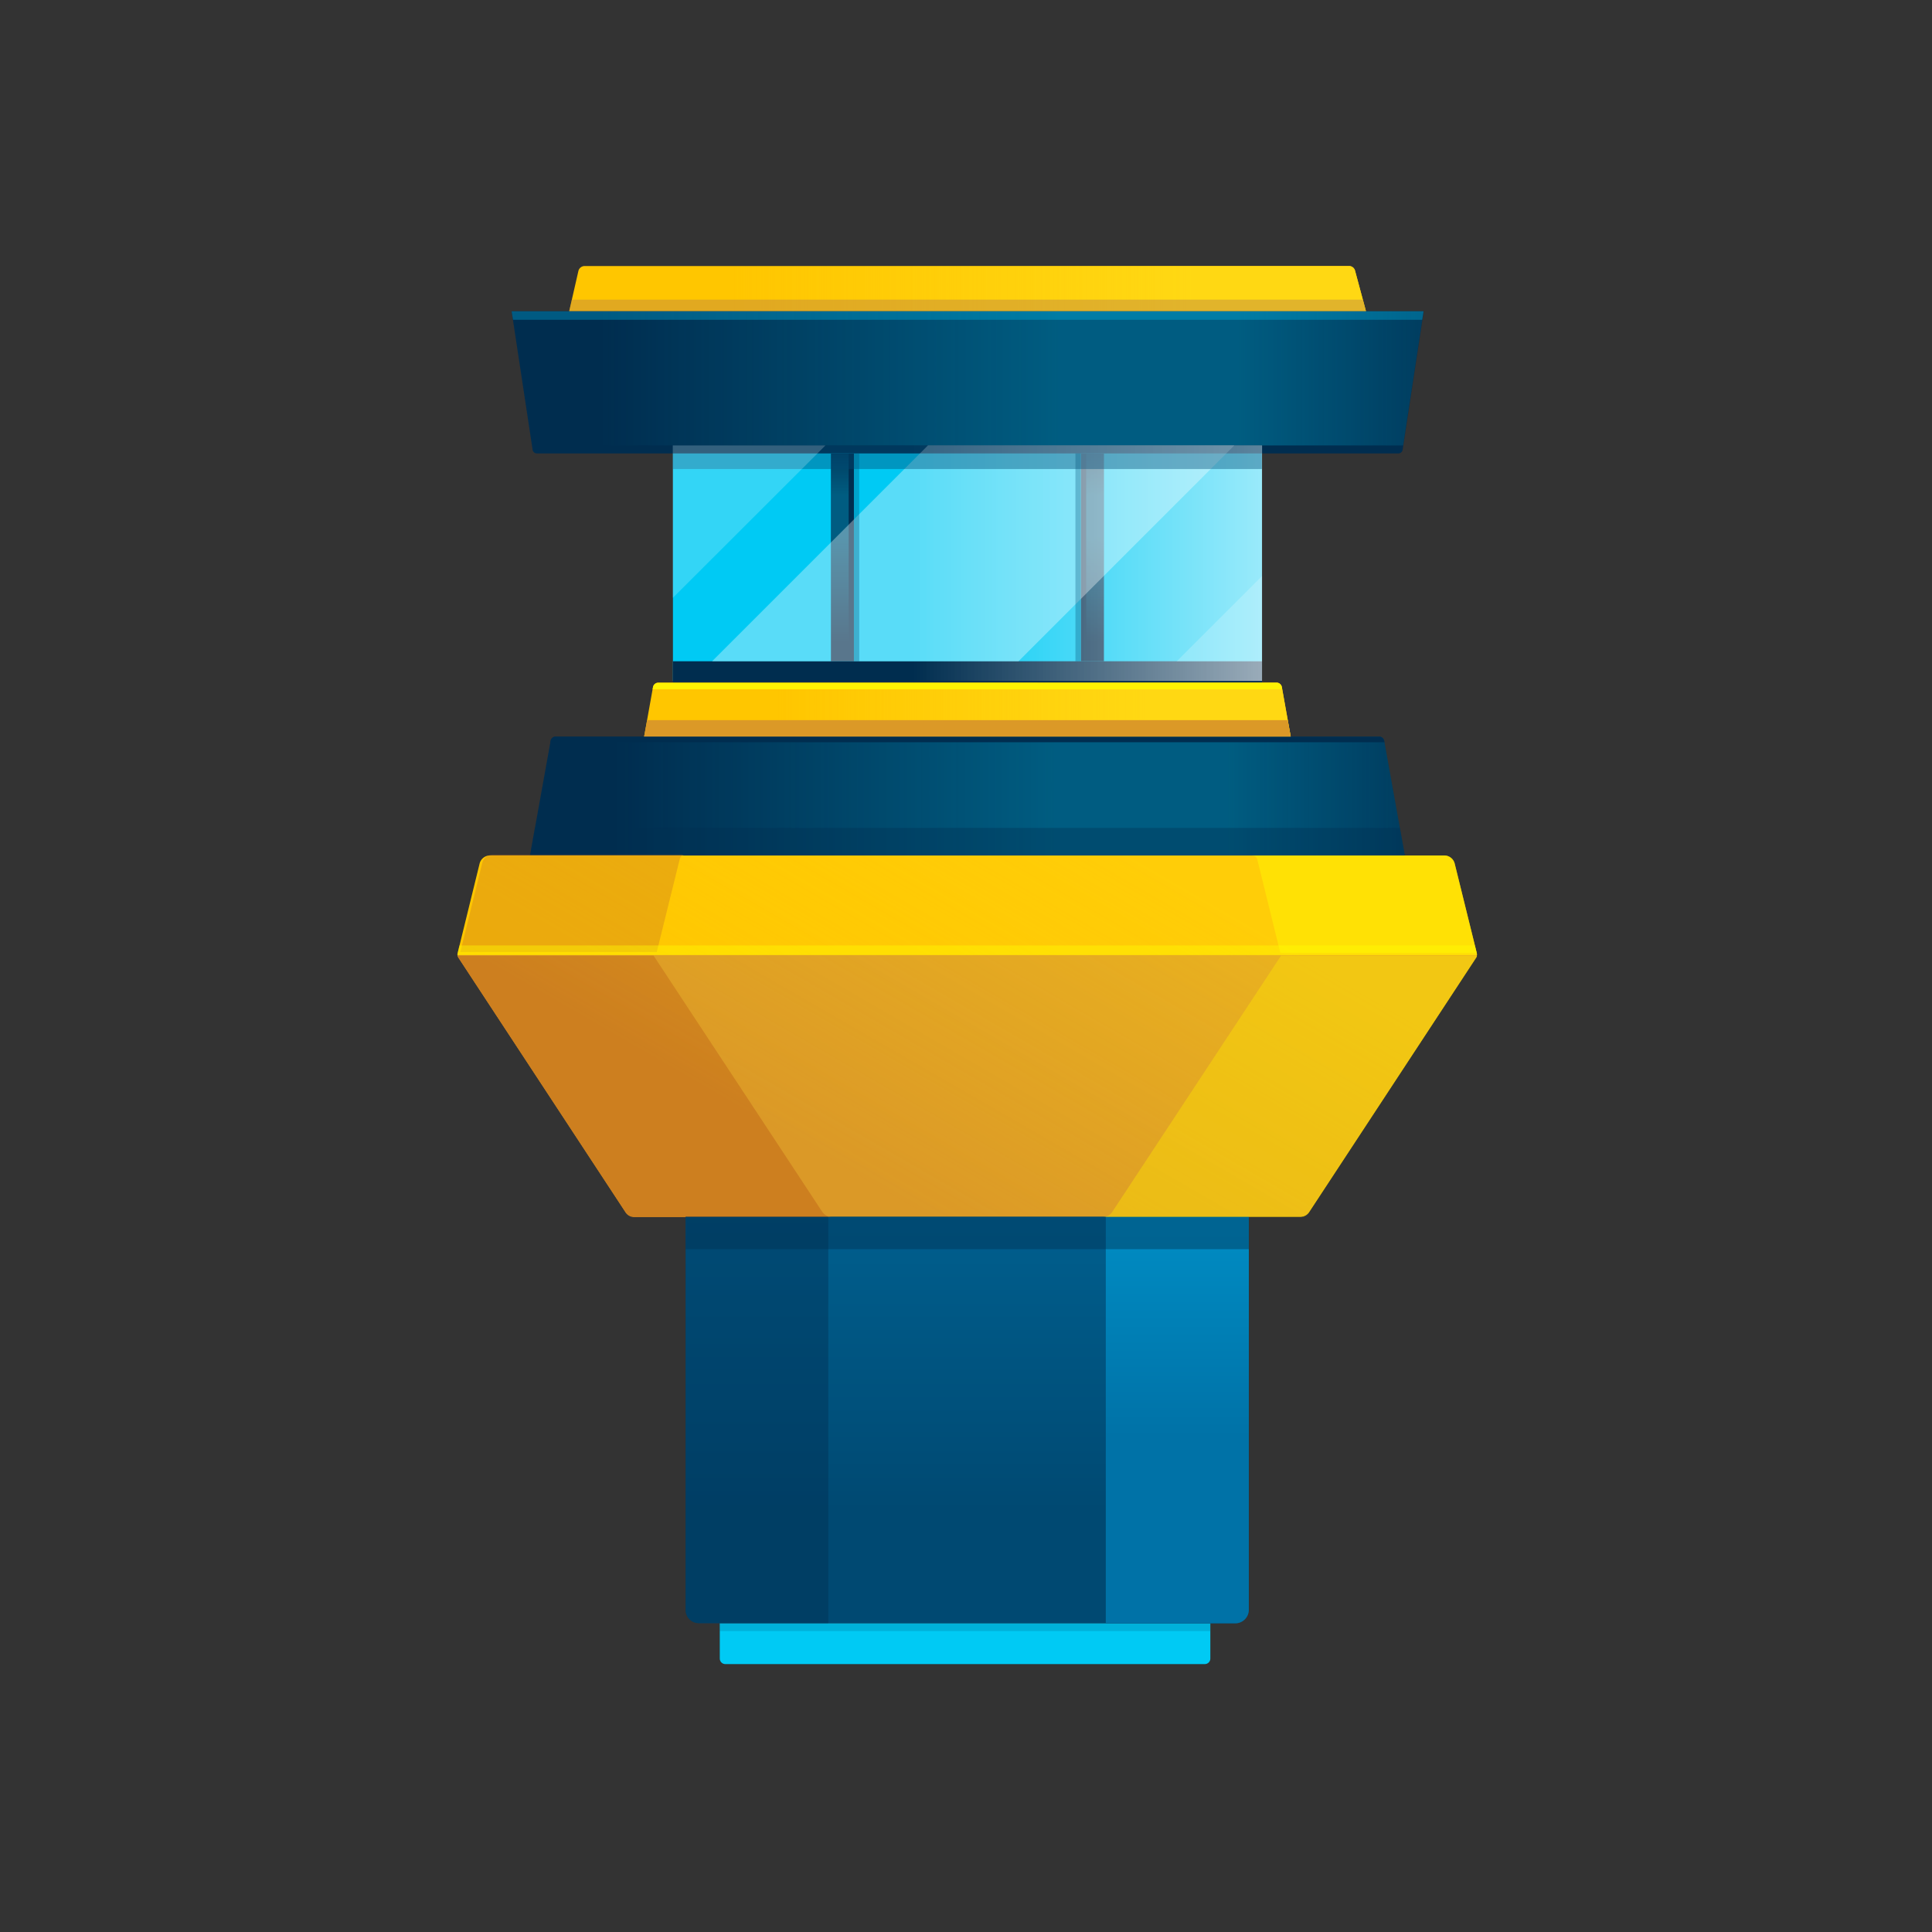<?xml version="1.0" encoding="UTF-8" standalone="yes"?>
<svg xmlns="http://www.w3.org/2000/svg" xmlns:xlink="http://www.w3.org/1999/xlink" viewBox="0 0 128 128" width="80px" height="80px">
  <rect x="0" y="0" width="128" height="128" fill="#333333" stroke="none"/>
  <defs>
    <clipPath id="towergit-original-i">
      <path d="M0 0h128v128H0z"/>
    </clipPath>
    <clipPath id="towergit-original-h">
      <path d="M0 0h128v128H0z"/>
    </clipPath>
    <clipPath id="towergit-original-s">
      <path d="M0 0h128v128H0z"/>
    </clipPath>
    <clipPath id="towergit-original-o">
      <path d="M0 0h128v128H0z"/>
    </clipPath>
    <clipPath id="towergit-original-l">
      <path d="M0 0h128v128H0z"/>
    </clipPath>
    <clipPath id="towergit-original-k">
      <path d="M0 0h128v128H0z"/>
    </clipPath>
    <clipPath id="towergit-original-r">
      <path d="M0 0h128v128H0z"/>
    </clipPath>
    <clipPath id="towergit-original-f">
      <path d="M0 0h128v128H0z"/>
    </clipPath>
    <clipPath id="towergit-original-c">
      <path d="M0 0h128v128H0z"/>
    </clipPath>
    <clipPath id="towergit-original-d">
      <path d="M0 0h128v128H0z"/>
    </clipPath>
    <clipPath id="towergit-original-q">
      <path d="M0 0h128v128H0z"/>
    </clipPath>
    <clipPath id="towergit-original-t">
      <path d="M0 0h128v128H0z"/>
    </clipPath>
    <clipPath id="towergit-original-b">
      <path d="M0 0h128v128H0z"/>
    </clipPath>
    <clipPath id="towergit-original-p">
      <path d="M0 0h128v128H0z"/>
    </clipPath>
    <clipPath id="towergit-original-g">
      <path d="M0 0h128v128H0z"/>
    </clipPath>
    <clipPath id="towergit-original-j">
      <path d="M0 0h128v128H0z"/>
    </clipPath>
    <clipPath id="towergit-original-m">
      <path d="M0 0h128v128H0z"/>
    </clipPath>
    <mask id="towergit-original-Q">
      <g filter="url(#towergit-original-a)">
        <path d="M0 0h128v128H0z" fill-opacity=".349"/>
      </g>
    </mask>
    <mask id="towergit-original-S">
      <g filter="url(#towergit-original-a)">
        <path d="M0 0h128v128H0z" fill-opacity=".2"/>
      </g>
    </mask>
    <mask id="towergit-original-u">
      <g filter="url(#towergit-original-a)">
        <path d="M0 0h128v128H0z" fill-opacity=".6"/>
      </g>
    </mask>
    <mask id="towergit-original-U">
      <g filter="url(#towergit-original-a)">
        <path d="M0 0h128v128H0z" fill-opacity=".4"/>
      </g>
    </mask>
    <mask id="towergit-original-N">
      <g filter="url(#towergit-original-a)">
        <path d="M0 0h128v128H0z" fill-opacity=".4"/>
      </g>
    </mask>
    <mask id="towergit-original-X">
      <g filter="url(#towergit-original-a)">
        <path d="M0 0h128v128H0z" fill-opacity=".4"/>
      </g>
    </mask>
    <mask id="towergit-original-I">
      <g filter="url(#towergit-original-a)">
        <path d="M0 0h128v128H0z" fill-opacity=".302"/>
      </g>
    </mask>
    <mask id="towergit-original-Z">
      <g filter="url(#towergit-original-a)">
        <path d="M0 0h128v128H0z" fill-opacity=".42"/>
      </g>
    </mask>
    <mask id="towergit-original-w">
      <g filter="url(#towergit-original-a)">
        <path d="M0 0h128v128H0z" fill-opacity=".2"/>
      </g>
    </mask>
    <mask id="towergit-original-ab">
      <g filter="url(#towergit-original-a)">
        <path d="M0 0h128v128H0z" fill-opacity=".4"/>
      </g>
    </mask>
    <mask id="towergit-original-C">
      <g filter="url(#towergit-original-a)">
        <path d="M0 0h128v128H0z" fill-opacity=".2"/>
      </g>
    </mask>
    <mask id="towergit-original-ad">
      <g filter="url(#towergit-original-a)">
        <path d="M0 0h128v128H0z" fill-opacity=".4"/>
      </g>
    </mask>
    <mask id="towergit-original-A">
      <g filter="url(#towergit-original-a)">
        <path d="M0 0h128v128H0z" fill-opacity=".4"/>
      </g>
    </mask>
    <mask id="towergit-original-af">
      <g filter="url(#towergit-original-a)">
        <path d="M0 0h128v128H0z" fill-opacity=".4"/>
      </g>
    </mask>
    <mask id="towergit-original-y">
      <g filter="url(#towergit-original-a)">
        <path d="M0 0h128v128H0z" fill-opacity=".349"/>
      </g>
    </mask>
    <mask id="towergit-original-ah">
      <g filter="url(#towergit-original-a)">
        <path d="M0 0h128v128H0z" fill-opacity=".4"/>
      </g>
    </mask>
    <mask id="towergit-original-G">
      <g filter="url(#towergit-original-a)">
        <path d="M0 0h128v128H0z" fill-opacity=".302"/>
      </g>
    </mask>
    <g id="towergit-original-O" clip-path="url(#towergit-original-b)">
      <path d="M37.71 20.625H90.5l-.2-.773H37.888zm0 0" fill="#b47d4f"/>
    </g>
    <g id="towergit-original-ag" clip-path="url(#towergit-original-c)">
      <path d="M84.824 63.125l-1.523-6.176a.364.364 0 00-.352-.273h12.739c.335 0 .624.222.699.55l1.449 5.9zm0 0" fill="#ff0"/>
    </g>
    <g id="towergit-original-Y" clip-path="url(#towergit-original-d)">
      <path d="M97.836 63.125l-1.46-5.898a.718.718 0 00-.7-.55h-63.2a.712.712 0 00-.703.55l-1.449 5.9a.348.348 0 00.05.287L41.461 80.3c.125.187.34.3.562.3h44.14a.681.681 0 00.564-.3l11.085-16.887c.024-.09.05-.187.024-.29zm0 0" fill="url(#towergit-original-e)"/>
    </g>
    <g id="towergit-original-x" clip-path="url(#towergit-original-f)">
      <path d="M77.96 43.813h5.653v-5.649zm0 0" fill="#fff"/>
    </g>
    <g id="towergit-original-ai" clip-path="url(#towergit-original-g)">
      <path d="M30.29 63.273h67.585l-.164-.636H30.438zm0 0" fill="#ff0"/>
    </g>
    <g id="towergit-original-aa" clip-path="url(#towergit-original-h)">
      <path d="M45.426 80.602h37.312v2.16H45.426zm0 0" fill="#002d4f"/>
    </g>
    <g id="towergit-original-H" clip-path="url(#towergit-original-i)">
      <path d="M56.574 30.04h.352v13.773h-.352zm0 0" fill="#004972"/>
    </g>
    <g id="towergit-original-R" clip-path="url(#towergit-original-j)">
      <path d="M93.074 56.676l-.324-1.824H35.437l-.324 1.824zm0 0" fill="#002d4f"/>
    </g>
    <g id="towergit-original-ac" clip-path="url(#towergit-original-k)">
      <path d="M43.512 63.074l1.527-6.176a.36.36 0 01.348-.273H32.648a.712.712 0 00-.699.55l-1.45 5.9zm0 0" fill="#cd7f1f"/>
    </g>
    <g id="towergit-original-B" clip-path="url(#towergit-original-l)">
      <path d="M44.574 29.512h39.028v1.562H44.574zm0 0" fill="#004972"/>
    </g>
    <g id="towergit-original-v" clip-path="url(#towergit-original-m)">
      <path d="M44.574 29.512h39.04v15.601h-39.04zm0 0" fill="url(#towergit-original-n)"/>
    </g>
    <g id="towergit-original-ae" clip-path="url(#towergit-original-o)">
      <path d="M73.71 80.262l11.165-16.95h12.988a.647.647 0 01-.05.137L86.727 80.336a.681.681 0 01-.563.3H73.086a.76.76 0 00.625-.374zm0 0" fill="#ffe700"/>
    </g>
    <g id="towergit-original-T" clip-path="url(#towergit-original-p)">
      <path d="M47.688 107.54h32.488v.522h-32.49zm0 0" fill="#004972"/>
    </g>
    <g id="towergit-original-J" clip-path="url(#towergit-original-q)">
      <path d="M71.25 30.04h.352v13.773h-.352zm0 0" fill="#004972"/>
    </g>
    <g id="towergit-original-D" clip-path="url(#towergit-original-r)">
      <path d="M54.688 29.512H44.573v10.101zm0 0" fill="#fff"/>
    </g>
    <g id="towergit-original-z" clip-path="url(#towergit-original-s)">
      <path d="M67.477 43.813l14.296-14.301H61.477l-14.301 14.3zm0 0" fill="#fff"/>
    </g>
    <g id="towergit-original-V" clip-path="url(#towergit-original-t)">
      <path d="M54.887 80.602h-9.473v26.062c0 .484.387.875.875.875h8.586V80.602zm0 0" fill="#002d4f"/>
    </g>
    <linearGradient id="towergit-original-e" x1="402.006" x2="592.967" y1="683.678" y2="352.925" gradientTransform="scale(.125)" gradientUnits="userSpaceOnUse">
      <stop offset=".204" stop-color="#ffd813" stop-opacity="0"/>
      <stop offset=".781" stop-color="#ffd813"/>
    </linearGradient>
    <linearGradient id="towergit-original-n" x1="356.628" x2="668.854" y1="298.508" y2="298.508" gradientTransform="scale(.125)" gradientUnits="userSpaceOnUse">
      <stop offset=".408" stop-color="#fff" stop-opacity="0"/>
      <stop offset=".999" stop-color="#fff"/>
    </linearGradient>
    <linearGradient id="towergit-original-E" x1="445.097" x2="445.097" y1="350.498" y2="240.257" gradientTransform="scale(.125)" gradientUnits="userSpaceOnUse">
      <stop offset=".096" stop-color="#00caf4" stop-opacity="0"/>
      <stop offset=".568" stop-color="#00caf4" stop-opacity=".282"/>
      <stop offset=".6" stop-color="#00caf4" stop-opacity=".302"/>
      <stop offset=".797" stop-color="#00caf4" stop-opacity=".302"/>
      <stop offset="1" stop-color="#00caf4" stop-opacity=".102"/>
    </linearGradient>
    <linearGradient id="towergit-original-F" x1="-13963.451" x2="-13963.451" y1="350.498" y2="240.257" gradientTransform="matrix(-.125 0 0 .125 -1672.883 0)" gradientUnits="userSpaceOnUse">
      <stop offset=".096" stop-color="#00caf4" stop-opacity="0"/>
      <stop offset=".568" stop-color="#00caf4" stop-opacity=".282"/>
      <stop offset=".6" stop-color="#00caf4" stop-opacity=".302"/>
      <stop offset=".797" stop-color="#00caf4" stop-opacity=".302"/>
      <stop offset="1" stop-color="#00caf4" stop-opacity=".102"/>
    </linearGradient>
    <linearGradient id="towergit-original-aj" x1="271.237" x2="754.495" y1="200.537" y2="200.537" gradientTransform="scale(.125)" gradientUnits="userSpaceOnUse">
      <stop offset=".096" stop-color="#00caf4" stop-opacity="0"/>
      <stop offset=".568" stop-color="#00caf4" stop-opacity=".282"/>
      <stop offset=".6" stop-color="#00caf4" stop-opacity=".302"/>
      <stop offset=".797" stop-color="#00caf4" stop-opacity=".302"/>
      <stop offset="1" stop-color="#00caf4" stop-opacity=".102"/>
    </linearGradient>
    <linearGradient id="towergit-original-P" x1="341.428" x2="684.054" y1="376.151" y2="376.151" gradientTransform="scale(.125)" gradientUnits="userSpaceOnUse">
      <stop offset=".204" stop-color="#ffd813" stop-opacity="0"/>
      <stop offset=".781" stop-color="#ffd813"/>
    </linearGradient>
    <linearGradient id="towergit-original-K" x1="280.913" x2="744.569" y1="421.897" y2="421.897" gradientTransform="scale(.125)" gradientUnits="userSpaceOnUse">
      <stop offset=".096" stop-color="#00caf4" stop-opacity="0"/>
      <stop offset=".568" stop-color="#00caf4" stop-opacity=".282"/>
      <stop offset=".6" stop-color="#00caf4" stop-opacity=".302"/>
      <stop offset=".797" stop-color="#00caf4" stop-opacity=".302"/>
      <stop offset="1" stop-color="#00caf4" stop-opacity=".102"/>
    </linearGradient>
    <linearGradient id="towergit-original-L" x1="512.625" x2="512.625" y1="644.777" y2="860.332" gradientTransform="scale(.125)" gradientUnits="userSpaceOnUse">
      <stop offset="0" stop-color="#005f8e"/>
      <stop offset=".724" stop-color="#004972"/>
      <stop offset=".74" stop-color="#004972"/>
    </linearGradient>
    <linearGradient id="towergit-original-W" x1="623.997" x2="623.997" y1="644.778" y2="860.332" gradientTransform="scale(.125)" gradientUnits="userSpaceOnUse">
      <stop offset="0" stop-color="#008dc4"/>
      <stop offset=".541" stop-color="#0072a7"/>
    </linearGradient>
    <linearGradient id="towergit-original-M" x1="301.713" x2="724.02" y1="152.949" y2="152.949" gradientTransform="scale(.125)" gradientUnits="userSpaceOnUse">
      <stop offset=".204" stop-color="#ffd813" stop-opacity="0"/>
      <stop offset=".781" stop-color="#ffd813"/>
    </linearGradient>
    <filter id="towergit-original-a" width="100%" height="100%" x="0%" y="0%" filterUnits="objectBoundingBox">
      <feColorMatrix in="SourceGraphic" values="0 0 0 0 1 0 0 0 0 1 0 0 0 0 1 0 0 0 1 0"/>
    </filter>
  </defs>
  <path d="M47.688 107.54v2.347c0 .199.164.363.363.363h31.773c.2 0 .364-.164.364-.363v-2.348zM83.61 45.113H44.584v-15.61h39.023zm0 0" fill="#00caf4"/>
  <path d="M83.61 45.23H44.585v-1.42h39.023zm0 0" fill="#002d4f"/>
  <path d="M71.613 30.04h1.524v13.773h-1.524zm-16.562 0h1.523v13.773h-1.523zm0 0" fill="#002d4f"/>
  <path d="M55.05 30.04h1.177v13.773H55.05zm0 0" fill="url(#towergit-original-E)"/>
  <path d="M71.96 30.04h1.177v13.773H71.96zm0 0" fill="url(#towergit-original-F)"/>
  <path d="M85.512 48.8l-.586-3.277a.353.353 0 00-.352-.296h-40.96a.353.353 0 00-.352.296l-.586 3.278zm0 0" fill="#ffc600"/>
  <path d="M93.074 56.676l-1.363-7.574a.346.346 0 00-.348-.3H36.824a.346.346 0 00-.347.301l-1.364 7.574zm0 0" fill="#002d4f"/>
  <path d="M93.074 56.676l-1.363-7.574a.346.346 0 00-.348-.3H36.824a.346.346 0 00-.347.301l-1.364 7.574zm0 0" fill="url(#towergit-original-K)"/>
  <path d="M45.426 80.602v26.062a.87.87 0 00.875.875h35.55c.485 0 .876-.39.876-.875V80.602zm0 0" fill="url(#towergit-original-L)"/>
  <path d="M36.824 48.8a.346.346 0 00-.347.302l-.016.074h55.266l-.016-.074a.346.346 0 00-.348-.301zm0 0" fill="#002d4f"/>
  <path d="M37.71 20.625H90.5l-.727-2.7a.411.411 0 00-.398-.3H38.727a.43.43 0 00-.403.313zm0 0" fill="#ffc600"/>
  <path d="M37.71 20.625H90.5l-.727-2.7a.411.411 0 00-.398-.3H38.727a.43.43 0 00-.403.313zm0 0" fill="url(#towergit-original-M)"/>
  <path d="M35.563 30.04h57.085c.141 0 .25-.102.278-.227l1.398-9.188H33.898l1.391 9.188a.28.28 0 00.273.226zm0 0" fill="#002d4f"/>
  <path d="M33.988 21.188h60.239l.085-.563H33.898zm0 0" fill="#005a82"/>
  <path d="M85.512 48.8l-.586-3.277a.353.353 0 00-.352-.296h-40.96a.353.353 0 00-.352.296l-.586 3.278zm0 0" fill="url(#towergit-original-P)"/>
  <path d="M85.512 48.8l-.2-1.09H42.876l-.2 1.09zm0 0" fill="#db9927"/>
  <path d="M82.738 106.664V80.602h-9.476v26.949h8.601a.9.9 0 00.875-.887zm0 0" fill="url(#towergit-original-W)"/>
  <path d="M97.836 63.125l-1.46-5.898a.718.718 0 00-.7-.55h-63.2a.712.712 0 00-.703.55l-1.449 5.9a.348.348 0 00.05.287L41.461 80.3c.125.187.34.3.562.3h44.14a.681.681 0 00.564-.3l11.085-16.887c.024-.09.05-.187.024-.29zm0 0" fill="#ffc600"/>
  <path d="M30.313 63.273a.51.51 0 00.05.141L41.45 80.301c.125.187.34.3.563.3h44.136a.676.676 0 00.563-.3L97.8 63.414a.3.3 0 00.05-.14zm0 0" fill="#db9927"/>
  <path d="M54.46 80.262L43.3 63.312H30.314a.474.474 0 00.05.137L41.45 80.336c.125.187.34.3.563.3h13.09a.786.786 0 01-.64-.374zm0 0" fill="#cd7f1f"/>
  <path d="M92.96 29.512l1.353-8.887H33.898l1.352 8.887zm0 0" fill="url(#towergit-original-aj)"/>
  <path d="M43.613 45.238a.353.353 0 00-.351.301l-.024.125h41.7l-.024-.125a.353.353 0 00-.352-.3zm0 0" fill="#fff203"/>
  <use mask="url(#towergit-original-u)" xlink:href="#towergit-original-v"/>
  <use mask="url(#towergit-original-w)" xlink:href="#towergit-original-x"/>
  <use mask="url(#towergit-original-y)" xlink:href="#towergit-original-z"/>
  <use mask="url(#towergit-original-A)" xlink:href="#towergit-original-B"/>
  <use mask="url(#towergit-original-C)" xlink:href="#towergit-original-D"/>
  <use mask="url(#towergit-original-G)" xlink:href="#towergit-original-H"/>
  <use mask="url(#towergit-original-I)" xlink:href="#towergit-original-J"/>
  <use mask="url(#towergit-original-N)" xlink:href="#towergit-original-O"/>
  <use mask="url(#towergit-original-Q)" xlink:href="#towergit-original-R"/>
  <use mask="url(#towergit-original-S)" xlink:href="#towergit-original-T"/>
  <use mask="url(#towergit-original-U)" xlink:href="#towergit-original-V"/>
  <use mask="url(#towergit-original-X)" xlink:href="#towergit-original-Y"/>
  <use mask="url(#towergit-original-Z)" xlink:href="#towergit-original-aa"/>
  <use mask="url(#towergit-original-ab)" xlink:href="#towergit-original-ac"/>
  <use mask="url(#towergit-original-ad)" xlink:href="#towergit-original-ae"/>
  <use mask="url(#towergit-original-af)" xlink:href="#towergit-original-ag"/>
  <use mask="url(#towergit-original-ah)" xlink:href="#towergit-original-ai"/>
</svg>